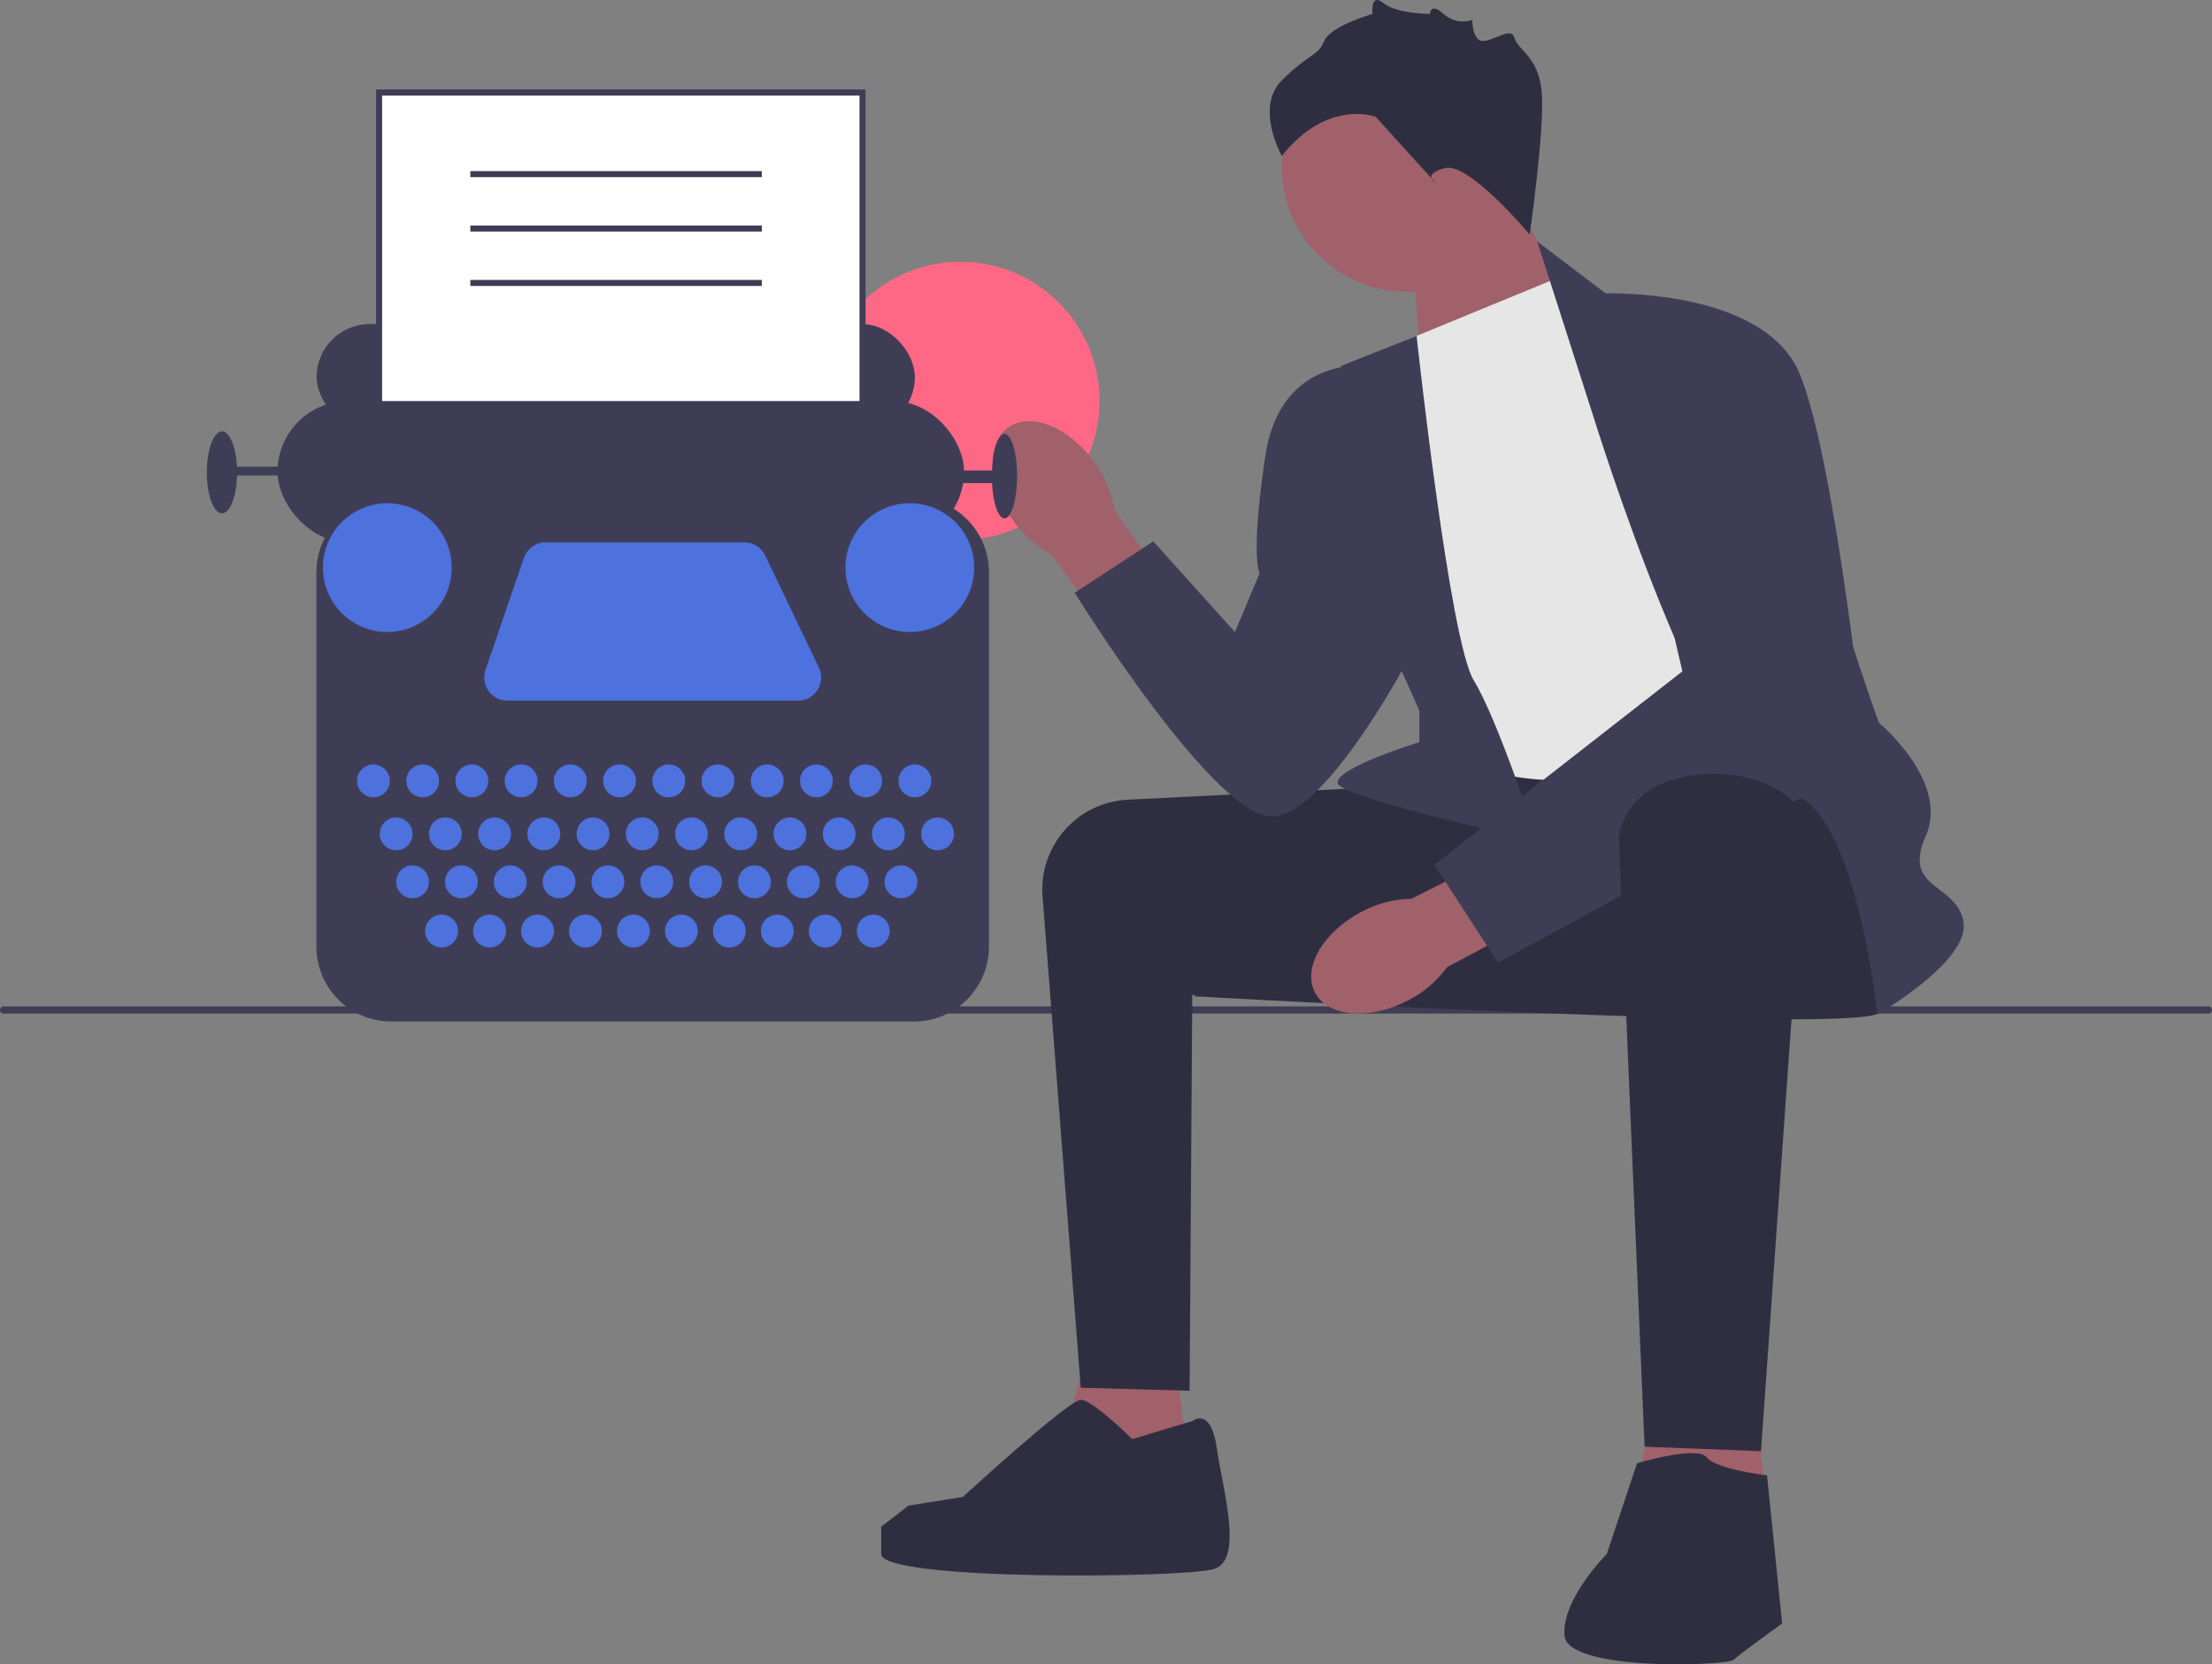 <svg xmlns="http://www.w3.org/2000/svg" width="731.67" height="550.618" viewBox="0 0 731.67 550.618" xmlns:xlink="http://www.w3.org/1999/xlink" role="img" artist="Katerina Limpitsouni" source="https://undraw.co/"><rect x="0" y="0" width="731.67" height="550.618" fill="#808080" stroke="none"/><circle cx="317.682" cy="132.627" r="46.021" fill="#ff6884"/><g><path d="M0,334.134c0,.66,.53,1.19,1.19,1.19H730.48c.66,0,1.19-.53,1.19-1.19,0-.66-.53-1.19-1.19-1.19H1.19c-.66,0-1.19,.53-1.19,1.19Z" fill="#3f3d56"/><g><polygon points="466.985 81.606 470.811 130.557 526.268 107.393 494.985 57.606 466.985 81.606" fill="#a0616a"/><circle cx="465.323" cy="55.181" r="41.339" fill="#a0616a"/><polygon points="387.985 440.606 394.985 503.393 345.985 496.606 361.985 438.606 387.985 440.606" fill="#a0616a"/><polygon points="578.985 449.606 585.985 512.393 536.985 505.606 552.985 447.606 578.985 449.606" fill="#a0616a"/><path d="M462.485,260.106c-.669,0-54.146,2.685-89.477,4.463-16.723,.841-29.452,15.315-28.155,32.009l12.632,162.528,36,1,.878-131,71.122,4-3-73Z" fill="#2f2e41"/><path d="M619.485,259.106s9,69,2,76c-7,7-226.5-5.5-226.5-5.5,0,0,48.154-69.537,56.827-71.519,8.673-1.981,146.673-8.981,146.673-8.981l21,10Z" fill="#2f2e41"/><path id="uuid-395a52e4-5c72-4314-a9bf-6720c6920e4c-4041" d="M335.127,172.233c-8.359-11.691-9.103-25.48-1.662-30.799,7.441-5.319,20.247-.152,28.607,11.544,3.404,4.626,5.65,10,6.551,15.673l34.792,49.981-19.8,13.708-35.775-48.834c-5.078-2.688-9.437-6.554-12.714-11.273Z" fill="#a0616a"/><path id="uuid-2bcb0f29-4cb0-4836-b3e1-c42200070018-4042" d="M465.674,331.017c-12.747,6.638-26.505,5.441-30.727-2.672-4.223-8.113,2.688-20.068,15.44-26.706,5.058-2.722,10.694-4.192,16.436-4.289l54.365-27.441,10.797,21.526-53.367,28.575c-3.374,4.65-7.812,8.425-12.944,11.008Z" fill="#a0616a"/><path d="M464.985,112.606l51-21,96,148s-67,15-90,18c-23,3-49-9-49-9l-8-136Z" fill="#e6e6e6"/><path d="M526.985,137.606l-18.5-57.709,24,18.209s68,45,68,64c0,19,21,77,21,77,0,0,23.5,19.5,15.5,37.5-8,18,10.5,15.5,12.5,28.5,2,13-28.5,30.5-28.5,30.5,0,0-7.5-73.5-31.5-73.5-24,0-62.5-124.5-62.5-124.5Z" fill="#3f3d56"/><path d="M468.568,111.13l-25.084,9.976s4,70,8,76,18,38,18,38v10.429s-28,8.571-27,13.571c1,5,66,19,66,19,0,0-13-40-21-53-8-13-18.916-113.976-18.916-113.976Z" fill="#3f3d56"/><path d="M527.485,97.106s56-3,68,27c12,30,22,128,22,128l-122,66.374-21-32.374,82-64-29-125Z" fill="#3f3d56"/><path d="M452.485,121.106s-29-4-34,30-1.823,38.5-1.823,38.5l-8.177,19.5-27-30-26,17s47,76,66,74c19-2,47-57,47-57l-16-92Z" fill="#3f3d56"/><path d="M597.323,270.145l-14.839,209.961-38.5-1.5s-8.5-198.5-8.5-201.5c0-3,4-20,29-21,25-1,32.839,14.039,32.839,14.039Z" fill="#2f2e41"/><path d="M541.485,484.106s20-6,23-2c3,4,20,6,20,6l5,49s-14,10-16,12-55,4-56-8c-1-12,14-27,14-27l10-30Z" fill="#2f2e41"/><path d="M394.485,470.106s6-5,8,9c2,14,9,37-1,40-10,3-110,4-110-5v-9l9-7,18.004-2.869s34.996-32.131,38.996-32.131c4,0,17,13,17,13l20-6Z" fill="#2f2e41"/><path d="M505.985,77.606s-20-24-28-22-3,5-3,5l-20-22s-16-6-31,13c0,0-9-16,0-25,9-9,12-8,14-13,2-5,16-9,16-9,0,0-.803-7.197,3.598-3.598s15.394,3.598,15.394,3.598c0,0,.063-4,4.535,0s9.472,2,9.472,2c0,0,0,6.921,3.5,6.961,3.5,.039,9.5-4.961,10.5-.961s8,6,9,18-4,47-4,47Z" fill="#2f2e41"/></g></g><g><rect x="104.731" y="107.214" width="197.887" height="35.069" rx="17.534" ry="17.534" fill="#3f3d56"/><rect x="125.397" y="30.606" width="159.896" height="175.343" fill="#fff"/><path d="M286.293,206.949H124.397V29.606h161.896V206.949Zm-159.896-2h157.896V31.606H126.397V204.949Z" fill="#3f3d56"/><rect x="91.789" y="132.681" width="227.111" height="46.758" rx="23.379" ry="23.379" fill="#3f3d56"/><ellipse cx="332.26" cy="157.521" rx="4.175" ry="13.986" fill="#3f3d56"/><ellipse cx="73.42" cy="156.269" rx="5.01" ry="13.568" fill="#3f3d56"/><rect x="74.672" y="154.39" width="28.806" height="2.922" fill="#3f3d56"/><rect x="306.376" y="155.642" width="23.379" height="4.175" fill="#3f3d56"/><path d="M302.334,337.957H129.439c-13.669,0-24.79-11.121-24.79-24.79v-123.841c0-13.669,11.121-24.79,24.79-24.79h172.896c13.669,0,24.789,11.121,24.789,24.79v123.841c0,13.669-11.12,24.79-24.789,24.79Z" fill="#3f3d56"/><circle cx="123.518" cy="258.343" r="5.427" fill="#4d72de"/><circle cx="131.033" cy="275.878" r="5.427" fill="#4d72de"/><circle cx="136.46" cy="291.742" r="5.427" fill="#4d72de"/><circle cx="146.062" cy="308.024" r="5.427" fill="#4d72de"/><circle cx="161.926" cy="308.024" r="5.427" fill="#4d72de"/><circle cx="177.791" cy="308.024" r="5.427" fill="#4d72de"/><circle cx="193.655" cy="308.024" r="5.427" fill="#4d72de"/><circle cx="209.52" cy="308.024" r="5.427" fill="#4d72de"/><circle cx="225.384" cy="308.024" r="5.427" fill="#4d72de"/><circle cx="241.248" cy="308.024" r="5.427" fill="#4d72de"/><circle cx="257.113" cy="308.024" r="5.427" fill="#4d72de"/><circle cx="272.977" cy="308.024" r="5.427" fill="#4d72de"/><circle cx="288.841" cy="308.024" r="5.427" fill="#4d72de"/><circle cx="152.617" cy="291.742" r="5.427" fill="#4d72de"/><circle cx="168.773" cy="291.742" r="5.427" fill="#4d72de"/><circle cx="184.93" cy="291.742" r="5.427" fill="#4d72de"/><circle cx="201.086" cy="291.742" r="5.427" fill="#4d72de"/><circle cx="217.243" cy="291.742" r="5.427" fill="#4d72de"/><circle cx="233.4" cy="291.742" r="5.427" fill="#4d72de"/><circle cx="249.556" cy="291.742" r="5.427" fill="#4d72de"/><circle cx="265.713" cy="291.742" r="5.427" fill="#4d72de"/><circle cx="281.869" cy="291.742" r="5.427" fill="#4d72de"/><circle cx="298.026" cy="291.742" r="5.427" fill="#4d72de"/><circle cx="147.314" cy="275.878" r="5.427" fill="#4d72de"/><circle cx="163.596" cy="275.878" r="5.427" fill="#4d72de"/><circle cx="179.878" cy="275.878" r="5.427" fill="#4d72de"/><circle cx="196.16" cy="275.878" r="5.427" fill="#4d72de"/><circle cx="212.442" cy="275.878" r="5.427" fill="#4d72de"/><circle cx="228.724" cy="275.878" r="5.427" fill="#4d72de"/><circle cx="245.006" cy="275.878" r="5.427" fill="#4d72de"/><circle cx="261.287" cy="275.878" r="5.427" fill="#4d72de"/><circle cx="277.569" cy="275.878" r="5.427" fill="#4d72de"/><circle cx="293.851" cy="275.878" r="5.427" fill="#4d72de"/><circle cx="310.133" cy="275.878" r="5.427" fill="#4d72de"/><circle cx="139.8" cy="258.343" r="5.427" fill="#4d72de"/><circle cx="156.082" cy="258.343" r="5.427" fill="#4d72de"/><circle cx="172.363" cy="258.343" r="5.427" fill="#4d72de"/><circle cx="188.645" cy="258.343" r="5.427" fill="#4d72de"/><circle cx="204.927" cy="258.343" r="5.427" fill="#4d72de"/><circle cx="221.209" cy="258.343" r="5.427" fill="#4d72de"/><circle cx="237.491" cy="258.343" r="5.427" fill="#4d72de"/><circle cx="253.773" cy="258.343" r="5.427" fill="#4d72de"/><circle cx="270.055" cy="258.343" r="5.427" fill="#4d72de"/><circle cx="286.336" cy="258.343" r="5.427" fill="#4d72de"/><circle cx="302.618" cy="258.343" r="5.427" fill="#4d72de"/><circle cx="128.11" cy="187.789" r="21.292" fill="#4d72de"/><circle cx="300.948" cy="187.789" r="21.292" fill="#4d72de"/><path d="M180.522,179.439h65.701c2.945,0,5.628,1.691,6.899,4.347l17.731,37.06c2.429,5.076-1.272,10.948-6.899,10.948h-96.139c-5.248,0-8.936-5.164-7.234-10.128l12.707-37.06c1.06-3.091,3.967-5.167,7.234-5.167Z" fill="#4d72de"/></g><rect x="155.568" y="56.606" width="96.417" height="2" fill="#3f3d56"/><rect x="155.568" y="74.606" width="96.417" height="2" fill="#3f3d56"/><rect x="155.568" y="92.606" width="96.417" height="2" fill="#3f3d56"/></svg>
